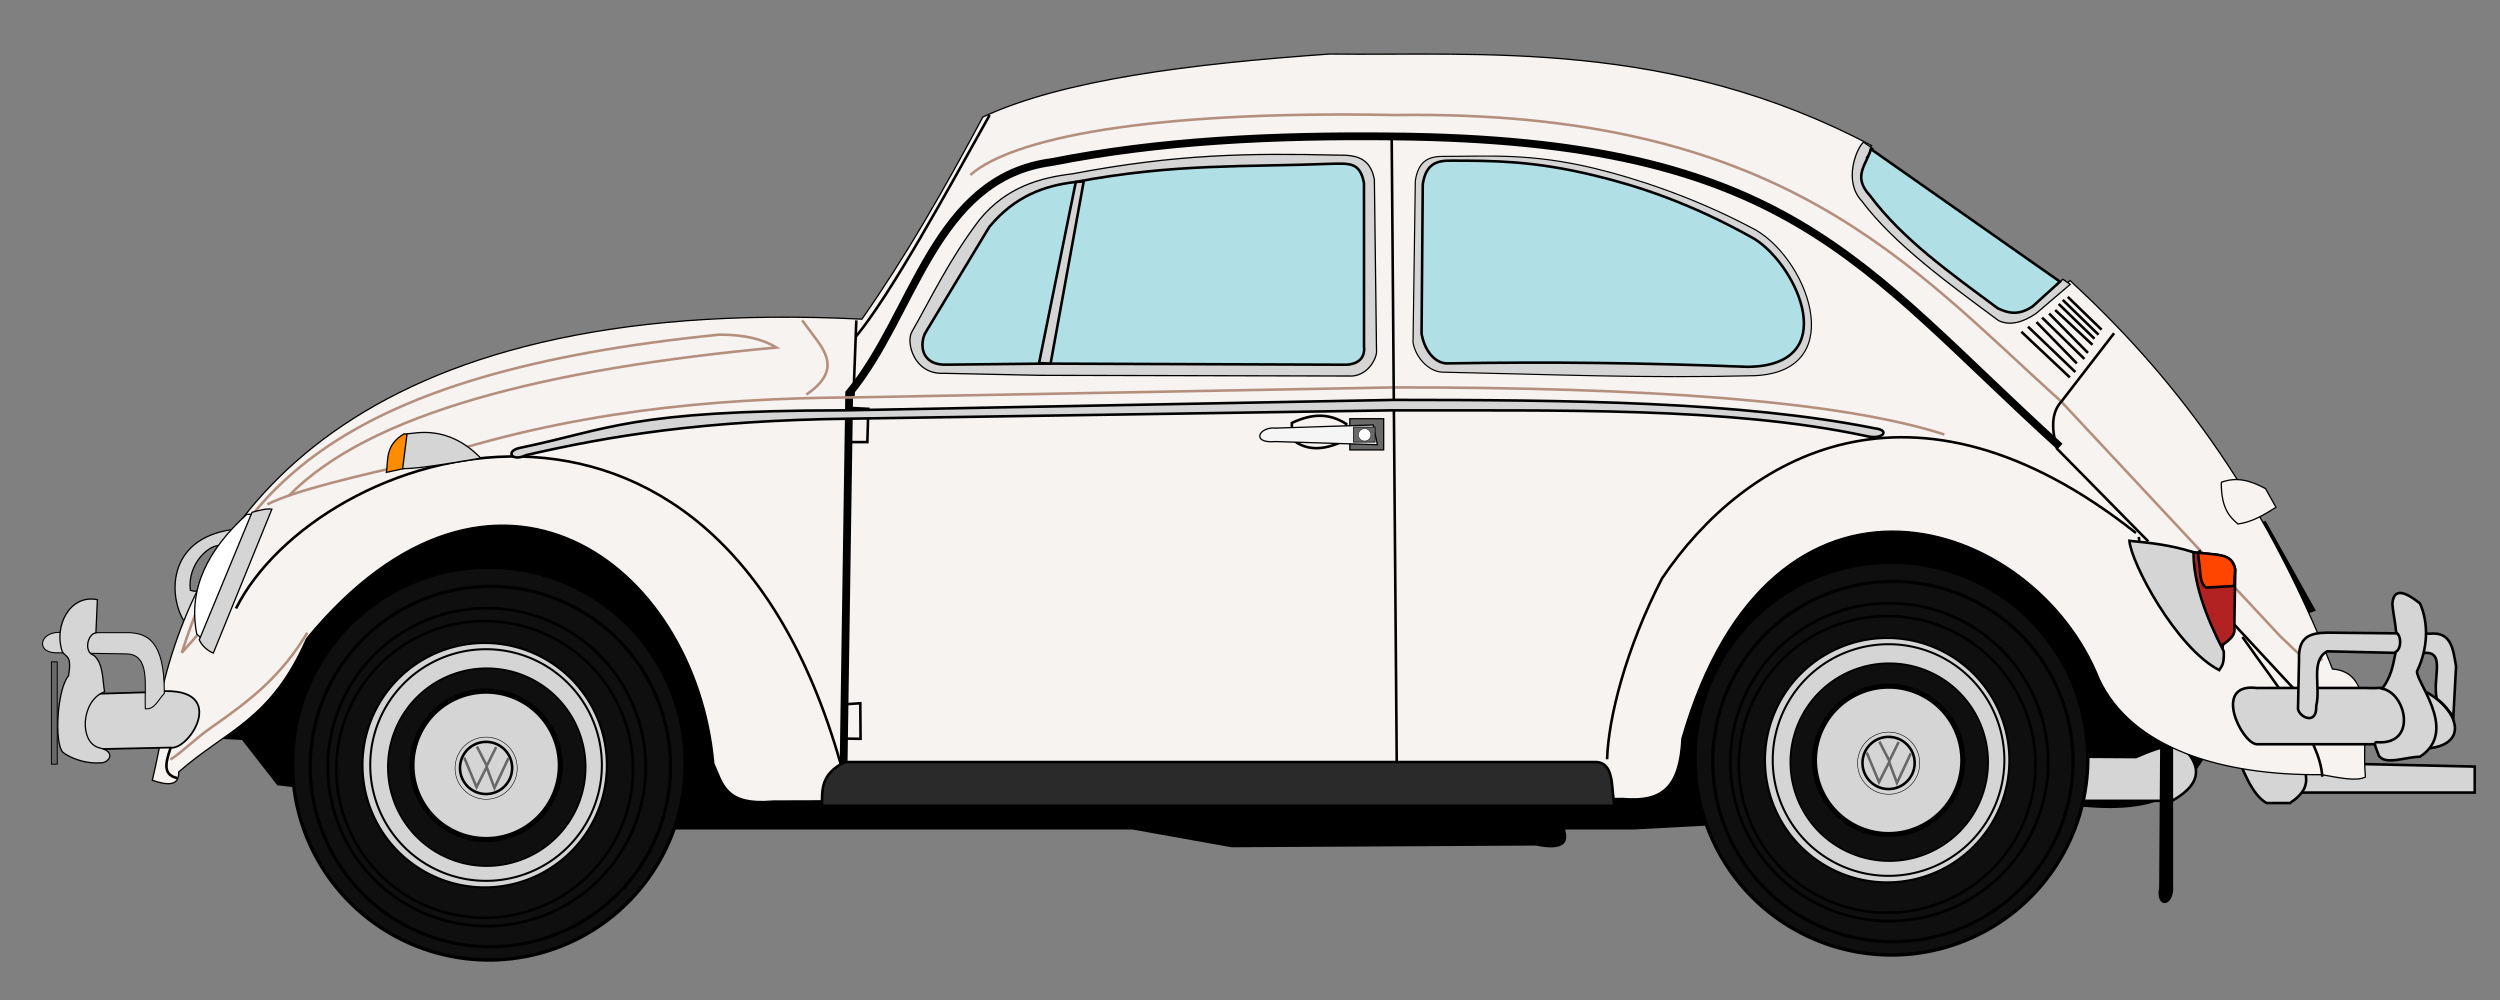 <?xml version="1.0" encoding="UTF-8" standalone="no"?>
<!-- Created with Inkscape (http://www.inkscape.org/) -->

<svg
   xmlns:dc="http://purl.org/dc/elements/1.1/"
   xmlns:cc="http://creativecommons.org/ns#"
   xmlns:rdf="http://www.w3.org/1999/02/22-rdf-syntax-ns#"
   xmlns:svg="http://www.w3.org/2000/svg"
   xmlns="http://www.w3.org/2000/svg"
   version="1.1"
   width="500"
   height="200"
   id="svg4632">
  <rect width="100%" height="100%" fill="#808080" stroke="none"/>
  <defs
     id="defs4636" />
  <g
     transform="matrix(0.52,0,0,0.52,5.276,6.544)"
     id="g6091">
    <path
       d="m 96.524,289.451 -13.602,-17.441 -18.196,-0.944 79.501,-92.465 623.226,-5.238 71.501,103.757 c -7.21,10.068 -11.639,24.724 -51.026,20.277 l -170.297,9.082 -25.82,0 c 1.631,5.425 -0.85,8.281 -11.301,6.156 l -116.99,0.656 -38.033,-6.812 -181.374,0 z"
       id="rect5153-7"
       style="fill:#000000;fill-opacity:1;fill-rule:nonzero;stroke:none" />
    <g
       transform="translate(0.922,0.539)"
       id="g5520">
      <path
         d="m 78.358,190.531 -4.016,6.244 c -4.447,-1.202 -13.435,6.678 -12.205,17.113 1.745,0.662 3.49,0.353 5.234,0.311 l -6.895,12.745 c -6.879,-9.418 -8.072,-32.826 17.881,-36.413 z"
         id="rect5153-56-81"
         style="fill:#d5d5d5;fill-opacity:1;fill-rule:nonzero;stroke:#000000;stroke-width:0.5;stroke-miterlimit:4;stroke-opacity:1;stroke-dasharray:none" />
      <g
         id="g5300">
        <g
           id="g5285">
          <path
             d="m 778.932,277.859 31.515,0.202 c 6.7,-2.837 13.455,-6.008 19.115,-2.611 3.822,4.287 8.568,11.704 -5.218,19.438 l -45.412,0 z"
             id="rect5153-6"
             style="fill:#d5d5d5;fill-opacity:1;fill-rule:nonzero;stroke:#000000;stroke-opacity:1" />
          <path
             d="m 819.767,269.698 4.986,0 0,57.362 c 0.743,9.194 -7.081,9.504 -5.387,1.204 z"
             id="rect5153-8"
             style="fill:#000000;fill-opacity:1;fill-rule:nonzero;stroke:none" />
          <path
             d="m 869.533,280.115 71.216,1.606 0,9.997 -70.011,0 z"
             id="rect5153-1"
             style="fill:#d5d5d5;fill-opacity:1;fill-rule:nonzero;stroke:#000000;stroke-opacity:1" />
          <path
             d="m 848.661,275.7 25.457,0 c -0.954,6.63 6.99,12.452 -4.415,20.032 l -9,0 c -5.635,-3.018 -9.345,-13.247 -12.042,-20.032 z"
             id="rect5153-0"
             style="fill:#d5d5d5;fill-opacity:1;fill-rule:nonzero;stroke:#000000;stroke-opacity:1" />
        </g>
        <path
           d="m 851.47,190.203 8.598,-2.408 18.865,33.68 -8.197,2.81 z"
           id="rect5153-15"
           style="fill:#000000;fill-opacity:1;fill-rule:nonzero;stroke:#000000;stroke-opacity:1" />
      </g>
    </g>
    <path
       d="m 501.272,8.196 c 58.161,0.748 130.959,-5.806 208.407,35.195 -6.398,7.45 -7.02,13.547 -1.135,20.806 l 48.349,42.586 13.098,1.349 16.065,-12.794 c 38.082,35.184 73.361,79.579 100.902,149.4 16.839,1.233 11.109,25.034 12.677,41.538 -3.521,1.77 -10.352,0.23 -16.784,-0.91 -38.252,0.39 -73.027,-10.013 -85.611,-36.801 -24.976,-63.055 -126.296,-96.119 -160.507,22.905 -0.974,18.553 -7.391,24.332 -22.734,23.028 l -326.916,0.997 c -18.056,1.613 -19.106,-6.403 -22.673,-14.425 -6.918,-77.454 -84.967,-135.169 -156.629,-48.077 -13.734,31.441 -30.582,35.019 -49.192,51.322 0.18,5.526 -4.322,5.198 -10.152,3.211 4.395,-18.978 4.035,-20.906 3.125,-31.934 14.866,-68.204 72.298,-155.262 269.784,-145.423 16.783,-23.919 31.911,-50.438 46.528,-77.761 30.885,-14.345 79.872,-20.432 133.399,-24.212 z"
       id="rect4642"
       style="fill:#f7f3f1;fill-opacity:1;fill-rule:nonzero;stroke:#000000;stroke-width:0.5;stroke-linecap:butt;stroke-linejoin:miter;stroke-miterlimit:4;stroke-opacity:1;stroke-dashoffset:0" />
    <g
       transform="translate(0.355,-0.566)"
       id="g5639">
      <path
         d="m 340.19,115.657 c 7.306,-12.761 14.347,-27.837 26.122,-43.257 10.323,-12.539 23.298,-16.071 35.614,-17.558 40.268,-7.648 67.969,-7.991 102.216,-7.19 6.942,-0.096 12.408,0.961 13.964,9.419 l 0.82,65.745 c 0.318,2.393 -2.791,9.296 -9.311,9.789 l -120.109,-0.263 -36.908,-0.782 c -11.703,0.6 -14.684,-12.028 -12.406,-15.902 z"
         id="path5563"
         style="fill:#d5d5d5;fill-opacity:1;stroke:#000000;stroke-width:0.5;stroke-linecap:butt;stroke-linejoin:miter;stroke-miterlimit:4;stroke-opacity:1;stroke-dasharray:none" />
      <path
         d="m 345.519,115.789 24.485,-40.541 c 9.905,-11.918 21.198,-15.847 33.015,-17.26 38.635,-7.269 65.214,-5.687 98.843,-7.024 6.66,-0.091 10.75,-0.612 12.242,7.426 l 0.014,63.046 c 0.305,2.275 -0.367,6.355 -6.623,6.824 l -115.815,-0.429 -37.53,0.401 c -11.228,0.57 -10.816,-8.761 -8.63,-12.443 z"
         id="path5563-2"
         style="fill:#b0e0e6;stroke:#000000;stroke-width:1px;stroke-linecap:butt;stroke-linejoin:miter;stroke-opacity:1" />
      <path
         d="M 662.743,75.37 C 640.77,63.79 618.673,56.613 603.212,52.841 578.181,46.737 561.68,48.162 545.509,48.124 c -5.795,-0.096 -10.358,0.96 -11.656,9.401 l -0.885,62.212 c 0.939,5.399 5.541,10.884 10.983,11.376 42.702,0.88 77.738,2.446 120.431,1.365 37.502,-1.728 19.748,-47.059 -1.639,-57.108 z"
         id="path5563-1"
         style="fill:#d5d5d5;fill-opacity:1;stroke:#000000;stroke-width:0.456;stroke-linecap:butt;stroke-linejoin:miter;stroke-miterlimit:4;stroke-opacity:1;stroke-dasharray:none" />
      <path
         d="M 664.339,79.889 C 639.262,65.754 618.707,59.348 602.741,55.477 c -23.758,-5.759 -39.222,-5.671 -54.796,-5.707 -5.581,-0.092 -9.975,0.924 -11.226,9.054 l -0.464,57.587 c 0.904,5.2 4.173,10.87 9.414,11.344 41.898,-0.699 76.136,-0.182 115.983,1.315 36.475,-0.363 19.472,-38.611 2.687,-49.181 z"
         id="path5563-1-3"
         style="fill:#b0e0e6;fill-opacity:1;stroke:#000000;stroke-width:1;stroke-linecap:butt;stroke-linejoin:miter;stroke-miterlimit:4;stroke-opacity:1;stroke-dasharray:none" />
      <path
         d="m 706.233,42.661 c -2.754,2.368 -7.776,14.98 -0.776,22.494 12.498,16.762 34.194,32.415 52.744,46.151 4.284,2.028 9.151,0.768 14.35,-2.715 l 13.186,-11.247 -2.839,-1.953 -3.909,3.553 -71.65,-50.389 2.622,-3.332 z"
         id="path5619"
         style="fill:#d5d5d5;fill-opacity:1;stroke:#000000;stroke-width:0.5;stroke-linecap:butt;stroke-linejoin:miter;stroke-miterlimit:4;stroke-opacity:1;stroke-dasharray:none" />
      <path
         d="m 709.053,45.312 c -1.37,5.599 -7.363,10.386 -0.388,17.84 12.498,16.762 30.704,29.701 49.254,43.437 4.284,2.028 8.182,2.707 13.38,-0.776 l 10.471,-9.502 z"
         id="path5619-4"
         style="fill:#b0e0e6;fill-opacity:1;stroke:#000000;stroke-width:1px;stroke-linecap:butt;stroke-linejoin:miter;stroke-opacity:1" />
    </g>
    <g
       transform="translate(-1.163,0.776)"
       id="g5997">
      <g
         id="g5815">
        <path
           d="m 72.947,149.858 a 28.246,28.246 0 1 1 -56.492,0 28.246,28.246 0 1 1 56.492,0 z"
           transform="matrix(2.674,0,0,2.674,59.525,-120.401)"
           id="path5647"
           style="fill:#0f0f0f;fill-opacity:1;fill-rule:nonzero;stroke:#000000;stroke-width:0.5;stroke-linecap:butt;stroke-linejoin:miter;stroke-miterlimit:4;stroke-opacity:1;stroke-dasharray:none;stroke-dashoffset:0" />
        <path
           d="m 72.947,149.858 a 28.246,28.246 0 1 1 -56.492,0 28.246,28.246 0 1 1 56.492,0 z"
           transform="matrix(2.453,0,0,2.453,69.967,-86.134)"
           id="path5647-6"
           style="fill:#0f0f0f;fill-opacity:1;fill-rule:nonzero;stroke:#000000;stroke-width:0.5;stroke-linecap:butt;stroke-linejoin:miter;stroke-miterlimit:4;stroke-opacity:1;stroke-dasharray:none;stroke-dashoffset:0" />
        <path
           d="m 72.947,149.858 a 28.246,28.246 0 1 1 -56.492,0 28.246,28.246 0 1 1 56.492,0 z"
           transform="matrix(2.164,0,0,2.164,81.501,-42.595)"
           id="path5647-6-5"
           style="fill:#0f0f0f;fill-opacity:1;fill-rule:nonzero;stroke:#000000;stroke-width:0.5;stroke-linecap:butt;stroke-linejoin:miter;stroke-miterlimit:4;stroke-opacity:1;stroke-dasharray:none;stroke-dashoffset:0" />
        <path
           d="m 72.947,149.858 a 28.246,28.246 0 1 1 -56.492,0 28.246,28.246 0 1 1 56.492,0 z"
           transform="matrix(2.02,0,0,2.02,87.131,-20.14)"
           id="path5647-6-5-3"
           style="fill:#0f0f0f;fill-opacity:1;fill-rule:nonzero;stroke:#000000;stroke-width:0.5;stroke-linecap:butt;stroke-linejoin:miter;stroke-miterlimit:4;stroke-opacity:1;stroke-dasharray:none;stroke-dashoffset:0" />
        <path
           d="m 72.947,149.858 a 28.246,28.246 0 1 1 -56.492,0 28.246,28.246 0 1 1 56.492,0 z"
           transform="matrix(1.664,0,0,1.664,103.048,31.575)"
           id="path5647-8"
           style="fill:#d5d5d5;fill-opacity:1;fill-rule:nonzero;stroke:#000000;stroke-width:0.5;stroke-linecap:butt;stroke-linejoin:miter;stroke-miterlimit:4;stroke-opacity:1;stroke-dasharray:none;stroke-dashoffset:0" />
        <path
           d="m 72.947,149.858 a 28.246,28.246 0 1 1 -56.492,0 28.246,28.246 0 1 1 56.492,0 z"
           transform="matrix(1.577,0,0,1.577,107.468,44.555)"
           id="path5647-8-8"
           style="fill:#d5d5d5;fill-opacity:1;fill-rule:nonzero;stroke:#000000;stroke-width:0.5;stroke-linecap:butt;stroke-linejoin:miter;stroke-miterlimit:4;stroke-opacity:1;stroke-dasharray:none;stroke-dashoffset:0" />
        <path
           d="m 72.947,149.858 a 28.246,28.246 0 1 1 -56.492,0 28.246,28.246 0 1 1 56.492,0 z"
           transform="matrix(1.346,0,0,1.346,118.066,79.989)"
           id="path5647-8-8-1"
           style="fill:#0f0f0f;fill-opacity:1;fill-rule:nonzero;stroke:#000000;stroke-width:0.5;stroke-linecap:butt;stroke-linejoin:miter;stroke-miterlimit:4;stroke-opacity:1;stroke-dasharray:none;stroke-dashoffset:0" />
        <path
           d="m 72.947,149.858 a 28.246,28.246 0 1 1 -56.492,0 28.246,28.246 0 1 1 56.492,0 z"
           transform="matrix(1.01,0,0,1.01,132.848,129.642)"
           id="path5647-8-8-1-6"
           style="fill:#d5d5d5;fill-opacity:1;fill-rule:nonzero;stroke:#000000;stroke-width:1.981;stroke-linecap:butt;stroke-linejoin:miter;stroke-miterlimit:4;stroke-opacity:1;stroke-dasharray:none;stroke-dashoffset:0" />
        <path
           d="m 72.947,149.858 a 28.246,28.246 0 1 1 -56.492,0 28.246,28.246 0 1 1 56.492,0 z"
           transform="matrix(0.423,0,0,0.423,159.089,218.711)"
           id="path5647-8-8-1-6-1"
           style="fill:#d5d5d5;fill-opacity:1;fill-rule:nonzero;stroke:#000000;stroke-width:0.5;stroke-linecap:butt;stroke-linejoin:miter;stroke-miterlimit:4;stroke-opacity:1;stroke-dasharray:none;stroke-dashoffset:0" />
        <path
           d="m 72.947,149.858 a 28.246,28.246 0 1 1 -56.492,0 28.246,28.246 0 1 1 56.492,0 z"
           transform="matrix(0.355,0,0,0.355,162.1,228.806)"
           id="path5647-8-8-1-6-1-7"
           style="fill:#d5d5d5;fill-opacity:1;fill-rule:nonzero;stroke:#000000;stroke-width:2.815;stroke-linecap:butt;stroke-linejoin:miter;stroke-miterlimit:4;stroke-opacity:1;stroke-dasharray:none;stroke-dashoffset:0" />
        <path
           d="m 169.555,277.986 4.745,11.396 3.889,-7.731 3,8.053 5.374,-11.46"
           id="path5811"
           style="fill:none;stroke:#676767;stroke-width:1px;stroke-linecap:butt;stroke-linejoin:miter;stroke-opacity:1" />
        <path
           d="m 174.444,273.776 3.809,7.44 3.598,-7.247"
           id="path5813"
           style="fill:none;stroke:#676767;stroke-width:1px;stroke-linecap:butt;stroke-linejoin:miter;stroke-opacity:1" />
      </g>
      <g
         transform="translate(539.42,-1.92)"
         id="g5815-0">
        <path
           d="m 72.947,149.858 a 28.246,28.246 0 1 1 -56.492,0 28.246,28.246 0 1 1 56.492,0 z"
           transform="matrix(2.674,0,0,2.674,59.525,-120.401)"
           id="path5647-7"
           style="fill:#0f0f0f;fill-opacity:1;fill-rule:nonzero;stroke:#000000;stroke-width:0.5;stroke-linecap:butt;stroke-linejoin:miter;stroke-miterlimit:4;stroke-opacity:1;stroke-dasharray:none;stroke-dashoffset:0" />
        <path
           d="m 72.947,149.858 a 28.246,28.246 0 1 1 -56.492,0 28.246,28.246 0 1 1 56.492,0 z"
           transform="matrix(2.453,0,0,2.453,69.967,-86.134)"
           id="path5647-6-0"
           style="fill:#0f0f0f;fill-opacity:1;fill-rule:nonzero;stroke:#000000;stroke-width:0.5;stroke-linecap:butt;stroke-linejoin:miter;stroke-miterlimit:4;stroke-opacity:1;stroke-dasharray:none;stroke-dashoffset:0" />
        <path
           d="m 72.947,149.858 a 28.246,28.246 0 1 1 -56.492,0 28.246,28.246 0 1 1 56.492,0 z"
           transform="matrix(2.164,0,0,2.164,81.501,-42.595)"
           id="path5647-6-5-4"
           style="fill:#0f0f0f;fill-opacity:1;fill-rule:nonzero;stroke:#000000;stroke-width:0.5;stroke-linecap:butt;stroke-linejoin:miter;stroke-miterlimit:4;stroke-opacity:1;stroke-dasharray:none;stroke-dashoffset:0" />
        <path
           d="m 72.947,149.858 a 28.246,28.246 0 1 1 -56.492,0 28.246,28.246 0 1 1 56.492,0 z"
           transform="matrix(2.02,0,0,2.02,87.131,-20.14)"
           id="path5647-6-5-3-9"
           style="fill:#0f0f0f;fill-opacity:1;fill-rule:nonzero;stroke:#000000;stroke-width:0.5;stroke-linecap:butt;stroke-linejoin:miter;stroke-miterlimit:4;stroke-opacity:1;stroke-dasharray:none;stroke-dashoffset:0" />
        <path
           d="m 72.947,149.858 a 28.246,28.246 0 1 1 -56.492,0 28.246,28.246 0 1 1 56.492,0 z"
           transform="matrix(1.664,0,0,1.664,103.048,31.575)"
           id="path5647-8-84"
           style="fill:#d5d5d5;fill-opacity:1;fill-rule:nonzero;stroke:#000000;stroke-width:0.5;stroke-linecap:butt;stroke-linejoin:miter;stroke-miterlimit:4;stroke-opacity:1;stroke-dasharray:none;stroke-dashoffset:0" />
        <path
           d="m 72.947,149.858 a 28.246,28.246 0 1 1 -56.492,0 28.246,28.246 0 1 1 56.492,0 z"
           transform="matrix(1.577,0,0,1.577,107.468,44.555)"
           id="path5647-8-8-0"
           style="fill:#d5d5d5;fill-opacity:1;fill-rule:nonzero;stroke:#000000;stroke-width:0.5;stroke-linecap:butt;stroke-linejoin:miter;stroke-miterlimit:4;stroke-opacity:1;stroke-dasharray:none;stroke-dashoffset:0" />
        <path
           d="m 72.947,149.858 a 28.246,28.246 0 1 1 -56.492,0 28.246,28.246 0 1 1 56.492,0 z"
           transform="matrix(1.346,0,0,1.346,118.066,79.989)"
           id="path5647-8-8-1-5"
           style="fill:#0f0f0f;fill-opacity:1;fill-rule:nonzero;stroke:#000000;stroke-width:0.5;stroke-linecap:butt;stroke-linejoin:miter;stroke-miterlimit:4;stroke-opacity:1;stroke-dasharray:none;stroke-dashoffset:0" />
        <path
           d="m 72.947,149.858 a 28.246,28.246 0 1 1 -56.492,0 28.246,28.246 0 1 1 56.492,0 z"
           transform="matrix(1.01,0,0,1.01,132.848,129.642)"
           id="path5647-8-8-1-6-5"
           style="fill:#d5d5d5;fill-opacity:1;fill-rule:nonzero;stroke:#000000;stroke-width:1.981;stroke-linecap:butt;stroke-linejoin:miter;stroke-miterlimit:4;stroke-opacity:1;stroke-dasharray:none;stroke-dashoffset:0" />
        <path
           d="m 72.947,149.858 a 28.246,28.246 0 1 1 -56.492,0 28.246,28.246 0 1 1 56.492,0 z"
           transform="matrix(0.423,0,0,0.423,159.089,218.711)"
           id="path5647-8-8-1-6-1-5"
           style="fill:#d5d5d5;fill-opacity:1;fill-rule:nonzero;stroke:#000000;stroke-width:0.5;stroke-linecap:butt;stroke-linejoin:miter;stroke-miterlimit:4;stroke-opacity:1;stroke-dasharray:none;stroke-dashoffset:0" />
        <path
           d="m 72.947,149.858 a 28.246,28.246 0 1 1 -56.492,0 28.246,28.246 0 1 1 56.492,0 z"
           transform="matrix(0.355,0,0,0.355,162.1,228.806)"
           id="path5647-8-8-1-6-1-7-4"
           style="fill:#d5d5d5;fill-opacity:1;fill-rule:nonzero;stroke:#000000;stroke-width:2.815;stroke-linecap:butt;stroke-linejoin:miter;stroke-miterlimit:4;stroke-opacity:1;stroke-dasharray:none;stroke-dashoffset:0" />
        <path
           d="m 169.555,277.986 4.745,11.396 3.889,-7.731 3,8.053 5.374,-11.46"
           id="path5811-1"
           style="fill:none;stroke:#676767;stroke-width:1px;stroke-linecap:butt;stroke-linejoin:miter;stroke-opacity:1" />
        <path
           d="m 174.444,273.776 3.809,7.44 3.598,-7.247"
           id="path5813-4"
           style="fill:none;stroke:#676767;stroke-width:1px;stroke-linecap:butt;stroke-linejoin:miter;stroke-opacity:1" />
      </g>
    </g>
    <g
       id="g6058">
      <g
         id="g6025">
        <path
           d="m 100.919,178.104 c 30.906,-31.662 98.251,-48.747 187.577,-57.041 -4.956,-2.992 -11.722,-4.95 -21.939,-4.936 -145.533,14.561 -186.686,58.825 -206.773,122.309 l 8.776,-9.872"
           id="path5937"
           style="fill:none;stroke:#b48f7d;stroke-width:1px;stroke-linecap:butt;stroke-linejoin:miter;stroke-opacity:1" />
        <path
           d="M 80.625,221.433 C 111.911,159.115 264.128,108.042 313.176,281.216"
           id="path5939"
           style="fill:none;stroke:#000000;stroke-width:1px;stroke-linecap:butt;stroke-linejoin:miter;stroke-opacity:1" />
        <path
           d="m 55.395,279.571 c 4.588,-2.947 9.677,-8.144 15.754,-12.376 15.219,-10.6 26.805,-19.67 36.9,-36.438"
           id="path5941"
           style="fill:none;stroke:#b48f7d;stroke-width:1px;stroke-linecap:butt;stroke-linejoin:miter;stroke-opacity:1" />
        <path
           d="m 298.368,110.642 4.936,6.582 c 5.184,6.79 8.795,13.71 -3.291,21.939"
           id="path5943"
           style="fill:none;stroke:#b48f7d;stroke-width:1px;stroke-linecap:butt;stroke-linejoin:miter;stroke-opacity:1" />
        <path
           d="m 55.944,273.538 c -1.741,5.624 -4.517,11.765 2.194,13.163"
           id="path5945"
           style="fill:none;stroke:#000000;stroke-width:1px;stroke-linecap:butt;stroke-linejoin:miter;stroke-opacity:1" />
        <path
           d="m 314.273,284.507 2.194,-145.893 c 25.172,-30.197 32.586,-82.938 77.883,-88.852 41.496,-8.237 85.23,-10.352 131.084,-9.872 152.836,1.333 179.276,49.073 256.684,119.301 l 0,0"
           id="path5947"
           style="fill:none;stroke:#000000;stroke-width:3;stroke-linecap:butt;stroke-linejoin:miter;stroke-miterlimit:4;stroke-opacity:1;stroke-dasharray:none" />
        <path
           d="m 389.492,127.047 14.122,-69.629 3.056,-0.227 -12.751,70.083 z"
           id="path5993"
           style="fill:#d5d5d5;fill-opacity:1;stroke:#000000;stroke-width:1px;stroke-linecap:butt;stroke-linejoin:miter;stroke-opacity:1" />
        <path
           d="M 363.087,54.698 C 378.697,40.882 430.154,29.804 526.531,31.662 675.102,29.527 723.853,88.812 782.667,141.905 l 84.464,90.498 c 5.622,4.98 11.66,12.878 15.906,8.227"
           id="path5949"
           style="fill:none;stroke:#b48f7d;stroke-width:1px;stroke-linecap:butt;stroke-linejoin:miter;stroke-opacity:1" />
        <path
           d="M 319.193,116.708 C 332.844,99.977 353.988,61.249 370.5,31.646"
           id="path5951"
           style="fill:none;stroke:#000000;stroke-width:1px;stroke-linecap:butt;stroke-linejoin:miter;stroke-opacity:1" />
        <path
           d="m 319.21,110.642 -1.097,29.069"
           id="path5953"
           style="fill:none;stroke:#000000;stroke-width:1px;stroke-linecap:butt;stroke-linejoin:miter;stroke-opacity:1" />
        <path
           d="m 92.691,181.395 c 10.862,-5.485 35.027,-10.969 58.686,-16.454 57.27,-19.223 112.374,-24.364 166.735,-24.681 l 207.87,-3.839 c 96.305,-0.062 170.921,5.013 211.709,18.1"
           id="path5957"
           style="fill:none;stroke:#b48f7d;stroke-width:1px;stroke-linecap:butt;stroke-linejoin:miter;stroke-opacity:1" />
        <path
           d="m 802.96,115.578 -20.293,26.327 c -3.151,3.431 -4.33,8.833 -1.645,18.1 l 35.102,35.651"
           id="path5959"
           style="fill:none;stroke:#000000;stroke-width:1px;stroke-linecap:butt;stroke-linejoin:miter;stroke-opacity:1" />
        <path
           d="m 852.323,232.402 c 13.208,18.907 29.924,38.983 30.714,53.75"
           id="path5961"
           style="fill:none;stroke:#000000;stroke-width:1px;stroke-linecap:butt;stroke-linejoin:miter;stroke-opacity:1" />
        <path
           d="m 849.032,227.466 27.972,30.166"
           id="path5963"
           style="fill:none;stroke:#000000;stroke-width:1px;stroke-linecap:butt;stroke-linejoin:miter;stroke-opacity:1" />
        <path
           d="m 767.31,115.03 18.648,17.551"
           id="path5965"
           style="fill:none;stroke:#000000;stroke-width:1px;stroke-linecap:butt;stroke-linejoin:miter;stroke-opacity:1" />
        <path
           d="m 769.837,113.052 18.228,17.452"
           id="path5967"
           style="fill:none;stroke:#000000;stroke-width:1px;stroke-linecap:butt;stroke-linejoin:miter;stroke-opacity:1" />
        <path
           d="m 773.133,111.306 15.513,15.901"
           id="path5969"
           style="fill:none;stroke:#000000;stroke-width:1px;stroke-linecap:butt;stroke-linejoin:miter;stroke-opacity:1" />
        <path
           d="m 775.266,109.561 16.289,15.901"
           id="path5971"
           style="fill:none;stroke:#000000;stroke-width:1px;stroke-linecap:butt;stroke-linejoin:miter;stroke-opacity:1" />
        <path
           d="m 777.981,108.01 14.931,15.125"
           id="path5973"
           style="fill:none;stroke:#000000;stroke-width:1px;stroke-linecap:butt;stroke-linejoin:miter;stroke-opacity:1" />
        <path
           d="m 780.308,106.652 14.35,13.38"
           id="path5975"
           style="fill:none;stroke:#000000;stroke-width:1px;stroke-linecap:butt;stroke-linejoin:miter;stroke-opacity:1" />
        <path
           d="m 781.665,104.325 13.768,13.38"
           id="path5977"
           style="fill:none;stroke:#000000;stroke-width:1px;stroke-linecap:butt;stroke-linejoin:miter;stroke-opacity:1" />
        <path
           d="m 783.217,102.774 13.768,13.38"
           id="path5979"
           style="fill:none;stroke:#000000;stroke-width:1px;stroke-linecap:butt;stroke-linejoin:miter;stroke-opacity:1" />
        <path
           d="m 785.156,101.611 12.992,12.604"
           id="path5981"
           style="fill:none;stroke:#000000;stroke-width:1px;stroke-linecap:butt;stroke-linejoin:miter;stroke-opacity:1" />
        <path
           d="m 525.118,40.334 1.939,240.065"
           id="path5983"
           style="fill:none;stroke:#000000;stroke-width:1px;stroke-linecap:butt;stroke-linejoin:miter;stroke-opacity:1" />
        <path
           d="m 316.467,157.458 6.981,0 0.388,-12.798 -7.757,-0.388"
           id="path5985"
           style="fill:none;stroke:#000000;stroke-width:1px;stroke-linecap:butt;stroke-linejoin:miter;stroke-opacity:1" />
        <path
           d="m 314.528,258.293 6.205,-0.388 0.105,13.679 -6.311,-0.105"
           id="path5987"
           style="fill:none;stroke:#000000;stroke-width:1px;stroke-linecap:butt;stroke-linejoin:miter;stroke-opacity:1" />
        <path
           d="m 835.767,198.955 c 2.106,10.251 4.177,20.466 9.308,33.741 l -0.776,8.144"
           id="path5989"
           style="fill:none;stroke:#000000;stroke-width:1px;stroke-linecap:butt;stroke-linejoin:miter;stroke-opacity:1" />
        <path
           d="m 812.497,193.913 c 0.318,10.695 18.317,30.23 29.863,46.539"
           id="path5991"
           style="fill:none;stroke:#000000;stroke-width:1px;stroke-linecap:butt;stroke-linejoin:miter;stroke-opacity:1" />
        <path
           d="m 486.723,156.294 c 5.497,4.645 12.216,4.398 19.779,0.776 l 1.163,-6.593 c -6.629,-4.215 -13.092,-4.087 -20.943,-0.388 z"
           id="path5995"
           style="fill:none;stroke:#000000;stroke-width:1px;stroke-linecap:butt;stroke-linejoin:miter;stroke-opacity:1" />
      </g>
      <path
         d="m 607.965,279.429 c 0.487,-15.827 7.183,-42.463 21.127,-69.538 31.58,-46.958 96.17,-85.592 182.282,-17.476"
         id="path6056"
         style="fill:none;stroke:#000000;stroke-width:1px;stroke-linecap:butt;stroke-linejoin:miter;stroke-opacity:1" />
    </g>
    <g
       transform="translate(0.295,1.215)"
       id="g5532">
      <g
         transform="translate(-0.356,-0.016)"
         id="g5491">
        <path
           d="m 314.894,279.313 287.968,0 c 8.325,-0.446 6.592,9.885 8.028,16.821 l -304.826,0 c 0.029,-6.093 -0.539,-12.285 8.831,-16.821 z"
           id="rect5153-00"
           style="fill:#2a2a2a;fill-opacity:1;fill-rule:nonzero;stroke:#000000;stroke-opacity:1" />
        <g
           id="g5464">
          <g
             id="g5367">
            <path
               d="m 509.082,147.254 13.014,0 0,12.004 -13.014,0 z"
               id="rect5153-56"
               style="fill:#696969;fill-opacity:1;fill-rule:nonzero;stroke:#000000;stroke-width:0.5;stroke-miterlimit:4;stroke-opacity:1;stroke-dasharray:none" />
            <path
               d="m 480.583,150.867 37.499,-1.204 1.606,7.589 -39.104,-1.204 c -9.773,0.891 -6.449,-5.856 0,-5.181 z"
               id="rect5153-02"
               style="fill:#f5f5f5;fill-opacity:1;fill-rule:nonzero;stroke:#000000;stroke-width:0.5;stroke-miterlimit:4;stroke-opacity:1;stroke-dasharray:none" />
            <path
               d="m 510.487,150.465 8.322,0 0,5.803 -8.322,0 z"
               id="rect5153-56-3"
               style="fill:#696969;fill-opacity:1;fill-rule:nonzero;stroke:#000000;stroke-width:0.278;stroke-miterlimit:4;stroke-opacity:1;stroke-dasharray:none" />
            <path
               d="m 482.474,113.117 a 7.626,7.626 0 1 1 -15.253,0 7.626,7.626 0 1 1 15.253,0 z"
               transform="matrix(0.312,0,0,0.312,366.622,118.162)"
               id="path5365"
               style="fill:#ffffff;fill-opacity:1;fill-rule:nonzero;stroke:#000000;stroke-width:0.5;stroke-linecap:butt;stroke-linejoin:miter;stroke-miterlimit:4;stroke-opacity:1;stroke-dasharray:none;stroke-dashoffset:0" />
          </g>
          <g
             id="g5443">
            <g
               id="g5291">
              <path
                 d="m 857.893,250.814 41.914,0 c 8.895,0.545 15.635,-2.083 21.628,0.731 16.673,7.827 21.861,28.923 -15.607,20.907 l -47.935,0 c -5.831,-0.34 -17.244,-23.687 0,-21.638 z"
                 id="rect5153-2"
                 style="fill:#d5d5d5;fill-opacity:1;fill-rule:nonzero;stroke:#000000;stroke-opacity:1" />
              <path
                 d="m 884.987,229.54 39.506,0.401 c 8.375,-0.838 8.939,6.136 10.06,12.553 l -1.036,19.327 c -4.448,-5.805 -4.959,-5.642 -6.41,-6.905 -1.751,-8.511 4.064,-19.311 -6.226,-17.386 l -35.893,-0.803 c -6.553,3.552 -2.409,13.654 -4.217,21.002 0.345,8.231 -7.74,3.817 -6.994,0.254 l 0.373,-18.026 c -0.287,-8.527 3.72,-10.305 10.838,-10.417 z"
                 id="rect5153-5"
                 style="fill:#d5d5d5;fill-opacity:1;fill-rule:nonzero;stroke:#000000;stroke-opacity:1" />
              <path
                 d="m 910.074,218.301 c 0.538,-5.995 4.733,-4.675 10.605,0 3.546,7.977 2.854,17.536 -0.932,25.627 -2.358,2.756 16.674,23.054 0.932,33.341 -5.394,0.026 -13.286,3.382 -15.823,-0.401 -0.466,-1.68 -2.552,-5.331 -0.783,-5.189 15.651,1.26 11.428,-18.728 2.12,-20.591 3.388,-4.819 4.031,-8.436 5.14,-14.121 2.304,-1.286 2.232,-6.265 0.201,-7.461 -0.415,-4.413 -1.348,-8.25 -1.46,-11.204 z"
                 id="rect5153-27"
                 style="fill:#d5d5d5;fill-opacity:1;fill-rule:nonzero;stroke:#000000;stroke-opacity:1" />
              <path
                 d="m 844.245,171.739 c 6.127,-2.355 11.651,-0.488 17.028,2.408 l 4.014,7.188 c -4.609,2.932 -9.267,5.719 -14.619,6.422 -3.327,-2.836 -6.439,-6.123 -6.422,-16.018 z"
                 id="rect5153-77"
                 style="fill:#f7f3f1;fill-opacity:1;fill-rule:nonzero;stroke:#000000;stroke-width:0.5;stroke-miterlimit:4;stroke-opacity:1;stroke-dasharray:none" />
              <path
                 d="m 829.029,198.069 13.816,1.606 c 3.265,0.982 5.727,0.742 6.784,5.636 l -0.361,22.424 c 0.784,4.322 -5.476,6.457 -8.014,9.356 l -3.194,-5.141 z"
                 id="rect5153-70"
                 style="fill:#b22222;fill-opacity:1;fill-rule:nonzero;stroke:#000000;stroke-opacity:1" />
              <path
                 d="m 808.923,194.217 c 7.874,0.784 15.736,1.544 24.654,4.415 -0.077,11.003 4.229,23.883 11.64,38.095 0.19,5.535 -0.964,5.695 -1.775,7.225 -16.619,-8.631 -33.94,-41.326 -34.52,-49.735 z"
                 id="rect5153-67"
                 style="fill:#d5d5d5;fill-opacity:1;fill-rule:nonzero;stroke:#000000;stroke-opacity:1" />
              <path
                 d="m 835.342,198.818 6.885,0.671 c 2.697,0.415 6.294,0.742 7.351,5.636 l -0.445,6.475 -10.73,0.609 c -2.708,-2.004 -2.004,-6.284 -2.685,-9.64 z"
                 id="rect5153-70-9"
                 style="fill:#ff4500;fill-opacity:1;fill-rule:nonzero;stroke:#000000;stroke-opacity:1" />
            </g>
            <g
               id="g5437">
              <path
                 d="m 28.328,253.018 19.825,-0.586 c 31.401,-4.037 14.797,22.887 7.225,21.307 l -27.051,0.585 c -15.528,-4.76 -5.615,-20.06 0,-21.307 z"
                 id="rect5153-56-0"
                 style="fill:#d5d5d5;fill-opacity:1;fill-rule:nonzero;stroke:#000000;stroke-width:0.686;stroke-miterlimit:4;stroke-opacity:1;stroke-dasharray:none" />
              <path
                 d="m 14.025,229.54 24.367,0 c 8.075,-0.089 14.848,3.014 14.716,23.405 -2.3,2.233 -3.668,6.329 -7.319,5.861 -0.337,-9.113 1.988,-20.887 -7.254,-21.096 l -27.347,-0.426 c -7.845,-0.234 -5.885,-8.818 2.838,-7.745 z"
                 id="rect5153-56-5"
                 style="fill:#d5d5d5;fill-opacity:1;fill-rule:nonzero;stroke:#000000;stroke-width:0.412;stroke-miterlimit:4;stroke-opacity:1;stroke-dasharray:none" />
              <path
                 d="m 27.368,216.87 -0.568,12.772 c -3.229,0.31 -4.794,7.432 -0.767,8.648 3.732,3.15 3.334,10.003 4.107,13.983 -9.095,3.283 -10.013,19.726 -1.873,21.614 6.623,1.536 3.39,5.93 0.377,5.709 -4.102,0.439 -10.404,-0.905 -14.475,-3.974 -3.539,-3.414 -2.223,-24.67 2.129,-29.518 1.275,-8.037 -0.862,-6.839 -2.413,-9.224 -3.443,-9.922 2.981,-22.188 13.482,-20.01 z"
                 id="rect5153"
                 style="fill:#d5d5d5;fill-opacity:1;fill-rule:nonzero;stroke:#000000;stroke-width:0.5;stroke-miterlimit:4;stroke-opacity:1;stroke-dasharray:none" />
              <path
                 d="m 9.698,240.779 2.227,0 0,39.339 -2.227,0 z"
                 id="rect5153-56-6"
                 style="fill:#696969;fill-opacity:1;fill-rule:nonzero;stroke:#000000;stroke-width:0.374;stroke-miterlimit:4;stroke-opacity:1;stroke-dasharray:none" />
            </g>
            <g
               id="g5433">
              <path
                 d="m 84.886,184.003 6.77,0.284 -22.706,48.902 -3.364,-3.122 c -3.46,-17.828 4.627,-32.769 19.3,-46.064 z"
                 id="rect5153-56-8"
                 style="fill:#ffffff;fill-opacity:1;fill-rule:nonzero;stroke:#000000;stroke-width:0.5;stroke-miterlimit:4;stroke-opacity:1;stroke-dasharray:none" />
              <path
                 d="m 86.856,183.262 c 2.784,-0.763 5.582,-1.547 7.629,-1.204 l -22.527,55.335 c -1.889,-0.715 -4.203,-2.494 -5.412,-5.08 z"
                 id="rect5153-56-55"
                 style="fill:#d5d5d5;fill-opacity:1;fill-rule:nonzero;stroke:#000000;stroke-width:0.5;stroke-miterlimit:4;stroke-opacity:1;stroke-dasharray:none" />
            </g>
            <g
               id="g5429">
              <path
                 d="m 145.341,153.065 6.202,0.851 -5.393,12.288 -7.621,1.703 c 0.73,-5.056 -0.448,-10.512 6.812,-14.843 z"
                 id="rect5153-56-68"
                 style="fill:#ff8c00;fill-opacity:1;fill-rule:nonzero;stroke:#000000;stroke-width:0.5;stroke-miterlimit:4;stroke-opacity:1;stroke-dasharray:none" />
              <path
                 d="m 146.476,153.065 c 2.769,0.051 15.437,-3.958 28.34,9.366 -10.226,1.646 -22.84,4.027 -30.043,4.057 z"
                 id="rect5153-56-7"
                 style="fill:#d5d5d5;fill-opacity:1;fill-rule:nonzero;stroke:#000000;stroke-width:0.5;stroke-miterlimit:4;stroke-opacity:1;stroke-dasharray:none" />
            </g>
          </g>
        </g>
      </g>
      <path
         d="m 189.457,158.474 c 34.828,-7.179 41.839,-14.392 125.235,-14.45 l 211.133,-4.014 c 66.844,0.054 132.946,0.539 184.925,10.955 6.046,0.709 2.856,4.576 -3.495,2.927 -52.802,-11.339 -119.114,-9.67 -182.232,-9.869 l -208.724,3.211 c -56.177,0.692 -92.251,6.594 -124.436,14.033 -5.489,2.724 -8.076,-1.579 -2.404,-2.794 z"
         id="path5530"
         style="fill:#d5d5d5;fill-opacity:1;stroke:#000000;stroke-width:1px;stroke-linecap:butt;stroke-linejoin:miter;stroke-opacity:1" />
    </g>
  </g>
</svg>
